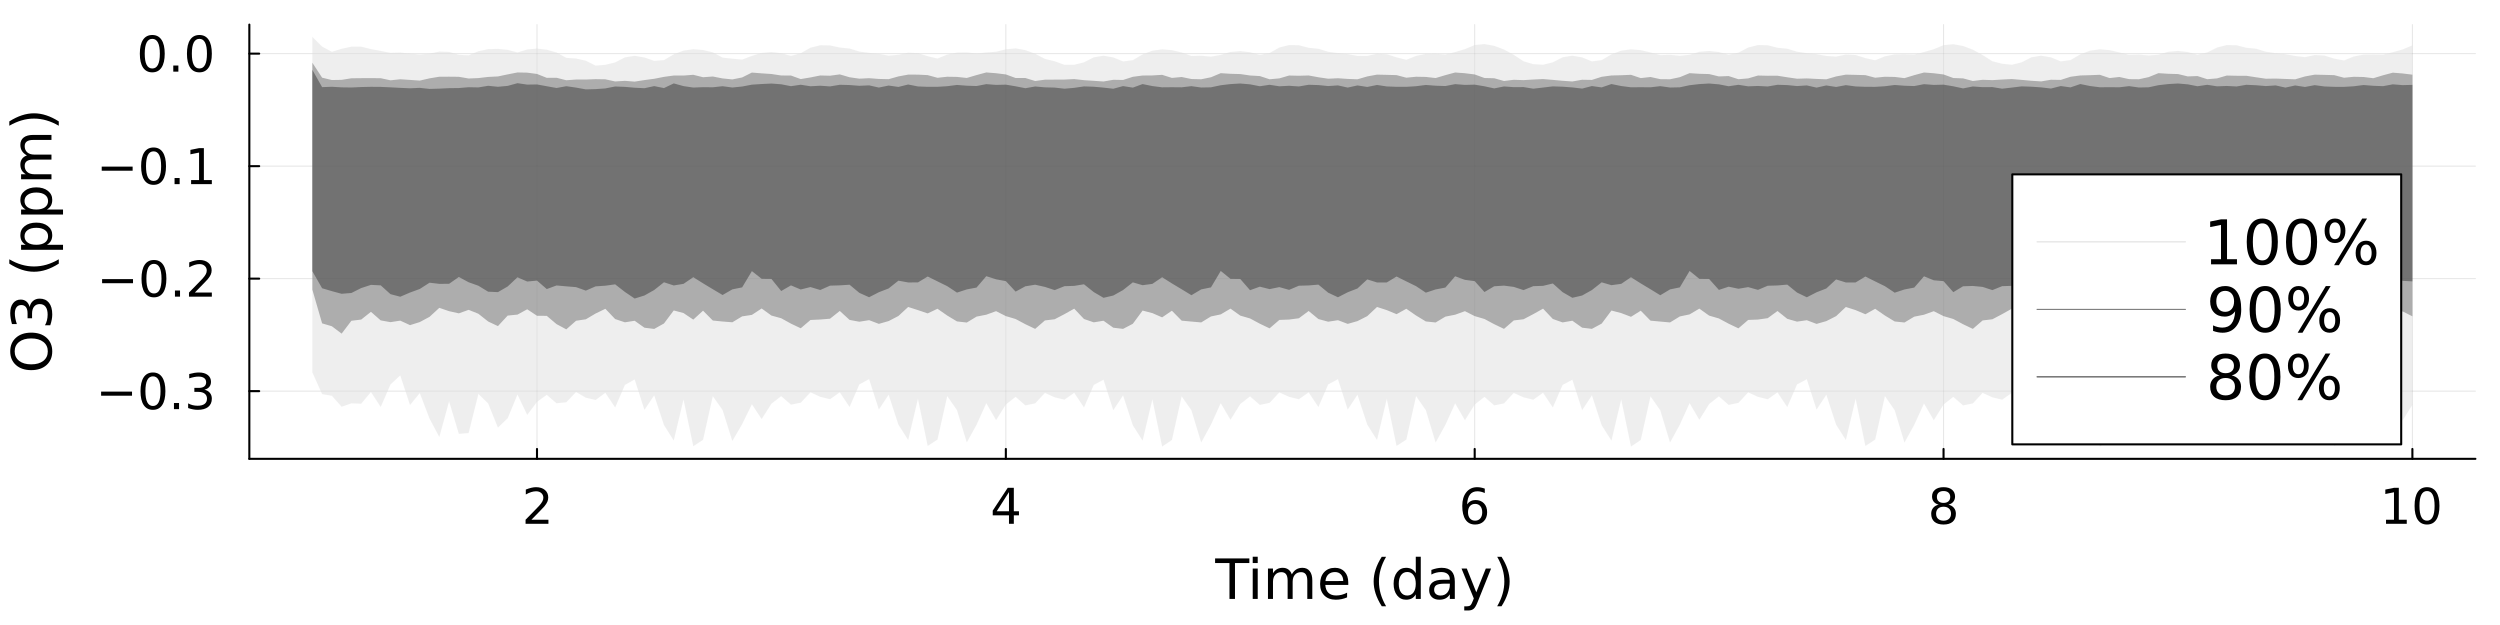 <?xml version="1.0" encoding="utf-8"?>
<svg xmlns="http://www.w3.org/2000/svg" xmlns:xlink="http://www.w3.org/1999/xlink" width="1200" height="300" viewBox="0 0 4800 1200">
<rect x="0" y="0" width="4800" height="1200" fill="#808080" stroke="none"/>
<defs>
  <clipPath id="clip890">
    <rect x="0" y="0" width="4800" height="1200"/>
  </clipPath>
</defs>
<path clip-path="url(#clip890)" d="M0 1200 L4800 1200 L4800 0 L0 0  Z" fill="#ffffff" fill-rule="evenodd" fill-opacity="1"/>
<defs>
  <clipPath id="clip891">
    <rect x="960" y="0" width="3361" height="1200"/>
  </clipPath>
</defs>
<path clip-path="url(#clip890)" d="M478.728 880.951 L4752.76 880.951 L4752.76 47.244 L478.728 47.244  Z" fill="#ffffff" fill-rule="evenodd" fill-opacity="1"/>
<defs>
  <clipPath id="clip892">
    <rect x="478" y="47" width="4275" height="835"/>
  </clipPath>
</defs>
<polyline clip-path="url(#clip892)" style="stroke:#000000; stroke-linecap:round; stroke-linejoin:round; stroke-width:2; stroke-opacity:0.1; fill:none" points="1031.03,880.951 1031.03,47.244 "/>
<polyline clip-path="url(#clip892)" style="stroke:#000000; stroke-linecap:round; stroke-linejoin:round; stroke-width:2; stroke-opacity:0.1; fill:none" points="1931.22,880.951 1931.22,47.244 "/>
<polyline clip-path="url(#clip892)" style="stroke:#000000; stroke-linecap:round; stroke-linejoin:round; stroke-width:2; stroke-opacity:0.1; fill:none" points="2831.41,880.951 2831.41,47.244 "/>
<polyline clip-path="url(#clip892)" style="stroke:#000000; stroke-linecap:round; stroke-linejoin:round; stroke-width:2; stroke-opacity:0.1; fill:none" points="3731.6,880.951 3731.6,47.244 "/>
<polyline clip-path="url(#clip892)" style="stroke:#000000; stroke-linecap:round; stroke-linejoin:round; stroke-width:2; stroke-opacity:0.1; fill:none" points="4631.79,880.951 4631.79,47.244 "/>
<polyline clip-path="url(#clip890)" style="stroke:#000000; stroke-linecap:round; stroke-linejoin:round; stroke-width:4; stroke-opacity:1; fill:none" points="478.728,880.951 4752.76,880.951 "/>
<polyline clip-path="url(#clip890)" style="stroke:#000000; stroke-linecap:round; stroke-linejoin:round; stroke-width:4; stroke-opacity:1; fill:none" points="1031.03,880.951 1031.03,862.054 "/>
<polyline clip-path="url(#clip890)" style="stroke:#000000; stroke-linecap:round; stroke-linejoin:round; stroke-width:4; stroke-opacity:1; fill:none" points="1931.22,880.951 1931.22,862.054 "/>
<polyline clip-path="url(#clip890)" style="stroke:#000000; stroke-linecap:round; stroke-linejoin:round; stroke-width:4; stroke-opacity:1; fill:none" points="2831.41,880.951 2831.41,862.054 "/>
<polyline clip-path="url(#clip890)" style="stroke:#000000; stroke-linecap:round; stroke-linejoin:round; stroke-width:4; stroke-opacity:1; fill:none" points="3731.6,880.951 3731.6,862.054 "/>
<polyline clip-path="url(#clip890)" style="stroke:#000000; stroke-linecap:round; stroke-linejoin:round; stroke-width:4; stroke-opacity:1; fill:none" points="4631.79,880.951 4631.79,862.054 "/>
<path clip-path="url(#clip890)" d="M1020.34 997.881 L1052.98 997.881 L1052.98 1005.75 L1009.09 1005.75 L1009.09 997.881 Q1014.41 992.372 1023.58 983.113 Q1032.79 973.807 1035.15 971.122 Q1039.64 966.076 1041.4 962.604 Q1043.21 959.085 1043.21 955.705 Q1043.21 950.196 1039.32 946.724 Q1035.48 943.252 1029.27 943.252 Q1024.87 943.252 1019.97 944.78 Q1015.11 946.307 1009.55 949.409 L1009.55 939.965 Q1015.2 937.696 1020.11 936.539 Q1025.01 935.382 1029.09 935.382 Q1039.83 935.382 1046.22 940.752 Q1052.61 946.122 1052.61 955.104 Q1052.61 959.363 1050.99 963.205 Q1049.41 967.002 1045.2 972.187 Q1044.04 973.529 1037.84 979.965 Q1031.63 986.353 1020.34 997.881 Z" fill="#000000" fill-rule="nonzero" fill-opacity="1" /><path clip-path="url(#clip890)" d="M1937.24 944.78 L1913.63 981.678 L1937.24 981.678 L1937.24 944.78 M1934.79 936.631 L1946.55 936.631 L1946.55 981.678 L1956.41 981.678 L1956.41 989.455 L1946.55 989.455 L1946.55 1005.75 L1937.24 1005.75 L1937.24 989.455 L1906.04 989.455 L1906.04 980.428 L1934.79 936.631 Z" fill="#000000" fill-rule="nonzero" fill-opacity="1" /><path clip-path="url(#clip890)" d="M2832.22 967.465 Q2825.93 967.465 2822.22 971.77 Q2818.57 976.076 2818.57 983.576 Q2818.57 991.029 2822.22 995.381 Q2825.93 999.687 2832.22 999.687 Q2838.52 999.687 2842.18 995.381 Q2845.88 991.029 2845.88 983.576 Q2845.88 976.076 2842.18 971.77 Q2838.52 967.465 2832.22 967.465 M2850.79 938.159 L2850.79 946.678 Q2847.27 945.011 2843.66 944.131 Q2840.09 943.252 2836.57 943.252 Q2827.32 943.252 2822.41 949.502 Q2817.55 955.752 2816.85 968.391 Q2819.58 964.363 2823.7 962.233 Q2827.82 960.057 2832.78 960.057 Q2843.19 960.057 2849.21 966.4 Q2855.28 972.696 2855.28 983.576 Q2855.28 994.224 2848.98 1000.66 Q2842.69 1007.09 2832.22 1007.09 Q2820.23 1007.09 2813.89 997.927 Q2807.55 988.715 2807.55 971.261 Q2807.55 954.872 2815.32 945.15 Q2823.1 935.382 2836.2 935.382 Q2839.72 935.382 2843.29 936.076 Q2846.9 936.77 2850.79 938.159 Z" fill="#000000" fill-rule="nonzero" fill-opacity="1" /><path clip-path="url(#clip890)" d="M3731.6 972.928 Q3724.94 972.928 3721.09 976.492 Q3717.3 980.057 3717.3 986.307 Q3717.3 992.557 3721.09 996.122 Q3724.94 999.687 3731.6 999.687 Q3738.27 999.687 3742.11 996.122 Q3745.95 992.511 3745.95 986.307 Q3745.95 980.057 3742.11 976.492 Q3738.32 972.928 3731.6 972.928 M3722.25 968.946 Q3716.23 967.465 3712.85 963.344 Q3709.52 959.224 3709.52 953.298 Q3709.52 945.011 3715.4 940.196 Q3721.32 935.382 3731.6 935.382 Q3741.93 935.382 3747.81 940.196 Q3753.69 945.011 3753.69 953.298 Q3753.69 959.224 3750.31 963.344 Q3746.97 967.465 3741 968.946 Q3747.76 970.52 3751.51 975.104 Q3755.31 979.687 3755.31 986.307 Q3755.31 996.353 3749.15 1001.72 Q3743.04 1007.09 3731.6 1007.09 Q3720.17 1007.09 3714.01 1001.72 Q3707.9 996.353 3707.9 986.307 Q3707.9 979.687 3711.7 975.104 Q3715.49 970.52 3722.25 968.946 M3718.82 954.178 Q3718.82 959.548 3722.16 962.557 Q3725.54 965.567 3731.6 965.567 Q3737.62 965.567 3741 962.557 Q3744.43 959.548 3744.43 954.178 Q3744.43 948.807 3741 945.798 Q3737.62 942.789 3731.6 942.789 Q3725.54 942.789 3722.16 945.798 Q3718.82 948.807 3718.82 954.178 Z" fill="#000000" fill-rule="nonzero" fill-opacity="1" /><path clip-path="url(#clip890)" d="M4581.17 997.881 L4596.45 997.881 L4596.45 945.15 L4579.83 948.483 L4579.83 939.965 L4596.35 936.631 L4605.71 936.631 L4605.71 997.881 L4620.98 997.881 L4620.98 1005.75 L4581.17 1005.75 L4581.17 997.881 Z" fill="#000000" fill-rule="nonzero" fill-opacity="1" /><path clip-path="url(#clip890)" d="M4659.87 942.789 Q4652.65 942.789 4648.99 949.918 Q4645.38 957.002 4645.38 971.261 Q4645.38 985.474 4648.99 992.603 Q4652.65 999.687 4659.87 999.687 Q4667.14 999.687 4670.75 992.603 Q4674.41 985.474 4674.41 971.261 Q4674.41 957.002 4670.75 949.918 Q4667.14 942.789 4659.87 942.789 M4659.87 935.382 Q4671.49 935.382 4677.6 944.594 Q4683.76 953.761 4683.76 971.261 Q4683.76 988.715 4677.6 997.927 Q4671.49 1007.09 4659.87 1007.09 Q4648.25 1007.09 4642.09 997.927 Q4635.98 988.715 4635.98 971.261 Q4635.98 953.761 4642.09 944.594 Q4648.25 935.382 4659.87 935.382 Z" fill="#000000" fill-rule="nonzero" fill-opacity="1" /><path clip-path="url(#clip890)" d="M2332.98 1072.18 L2398.76 1072.18 L2398.76 1081.04 L2371.16 1081.04 L2371.16 1149.94 L2360.59 1149.94 L2360.59 1081.04 L2332.98 1081.04 L2332.98 1072.18 Z" fill="#000000" fill-rule="nonzero" fill-opacity="1" /><path clip-path="url(#clip890)" d="M2405.22 1091.61 L2414.81 1091.61 L2414.81 1149.94 L2405.22 1149.94 L2405.22 1091.61 M2405.22 1068.9 L2414.81 1068.9 L2414.81 1081.04 L2405.22 1081.04 L2405.22 1068.9 Z" fill="#000000" fill-rule="nonzero" fill-opacity="1" /><path clip-path="url(#clip890)" d="M2480.27 1102.81 Q2483.87 1096.35 2488.87 1093.28 Q2493.87 1090.2 2500.64 1090.2 Q2509.75 1090.2 2514.7 1096.61 Q2519.65 1102.96 2519.65 1114.74 L2519.65 1149.94 L2510.01 1149.94 L2510.01 1115.05 Q2510.01 1106.66 2507.04 1102.6 Q2504.08 1098.54 2497.98 1098.54 Q2490.53 1098.54 2486.21 1103.49 Q2481.89 1108.43 2481.89 1116.97 L2481.89 1149.94 L2472.25 1149.94 L2472.25 1115.05 Q2472.25 1106.61 2469.28 1102.6 Q2466.32 1098.54 2460.12 1098.54 Q2452.77 1098.54 2448.45 1103.54 Q2444.13 1108.49 2444.13 1116.97 L2444.13 1149.94 L2434.49 1149.94 L2434.49 1091.61 L2444.13 1091.61 L2444.13 1100.67 Q2447.41 1095.31 2451.99 1092.76 Q2456.58 1090.2 2462.88 1090.2 Q2469.23 1090.2 2473.66 1093.43 Q2478.14 1096.66 2480.27 1102.81 Z" fill="#000000" fill-rule="nonzero" fill-opacity="1" /><path clip-path="url(#clip890)" d="M2588.66 1118.38 L2588.66 1123.07 L2544.6 1123.07 Q2545.22 1132.96 2550.53 1138.17 Q2555.9 1143.33 2565.43 1143.33 Q2570.95 1143.33 2576.11 1141.97 Q2581.31 1140.62 2586.42 1137.91 L2586.42 1146.97 Q2581.26 1149.16 2575.85 1150.31 Q2570.43 1151.45 2564.86 1151.45 Q2550.9 1151.45 2542.72 1143.33 Q2534.6 1135.2 2534.6 1121.35 Q2534.6 1107.03 2542.3 1098.64 Q2550.07 1090.2 2563.19 1090.2 Q2574.96 1090.2 2581.78 1097.81 Q2588.66 1105.36 2588.66 1118.38 M2579.08 1115.57 Q2578.97 1107.7 2574.65 1103.02 Q2570.38 1098.33 2563.29 1098.33 Q2555.27 1098.33 2550.43 1102.86 Q2545.64 1107.39 2544.91 1115.62 L2579.08 1115.57 Z" fill="#000000" fill-rule="nonzero" fill-opacity="1" /><path clip-path="url(#clip890)" d="M2661.31 1069.01 Q2654.34 1080.99 2650.95 1092.7 Q2647.56 1104.42 2647.56 1116.45 Q2647.56 1128.49 2650.95 1140.31 Q2654.39 1152.08 2661.31 1164.01 L2652.98 1164.01 Q2645.17 1151.77 2641.26 1139.94 Q2637.41 1128.12 2637.41 1116.45 Q2637.41 1104.84 2641.26 1093.07 Q2645.12 1081.3 2652.98 1069.01 L2661.31 1069.01 Z" fill="#000000" fill-rule="nonzero" fill-opacity="1" /><path clip-path="url(#clip890)" d="M2718.29 1100.46 L2718.29 1068.9 L2727.88 1068.9 L2727.88 1149.94 L2718.29 1149.94 L2718.29 1141.19 Q2715.27 1146.4 2710.64 1148.95 Q2706.05 1151.45 2699.6 1151.45 Q2689.02 1151.45 2682.36 1143.02 Q2675.74 1134.58 2675.74 1120.83 Q2675.74 1107.08 2682.36 1098.64 Q2689.02 1090.2 2699.6 1090.2 Q2706.05 1090.2 2710.64 1092.76 Q2715.27 1095.26 2718.29 1100.46 M2685.64 1120.83 Q2685.64 1131.4 2689.96 1137.44 Q2694.34 1143.43 2701.94 1143.43 Q2709.54 1143.43 2713.92 1137.44 Q2718.29 1131.4 2718.29 1120.83 Q2718.29 1110.26 2713.92 1104.27 Q2709.54 1098.23 2701.94 1098.23 Q2694.34 1098.23 2689.96 1104.27 Q2685.64 1110.26 2685.64 1120.83 Z" fill="#000000" fill-rule="nonzero" fill-opacity="1" /><path clip-path="url(#clip890)" d="M2774.13 1120.62 Q2762.51 1120.62 2758.03 1123.28 Q2753.55 1125.93 2753.55 1132.34 Q2753.55 1137.44 2756.89 1140.46 Q2760.27 1143.43 2766.05 1143.43 Q2774.02 1143.43 2778.81 1137.81 Q2783.66 1132.13 2783.66 1122.76 L2783.66 1120.62 L2774.13 1120.62 M2793.24 1116.66 L2793.24 1149.94 L2783.66 1149.94 L2783.66 1141.09 Q2780.38 1146.4 2775.48 1148.95 Q2770.58 1151.45 2763.5 1151.45 Q2754.54 1151.45 2749.23 1146.45 Q2743.97 1141.4 2743.97 1132.96 Q2743.97 1123.12 2750.53 1118.12 Q2757.15 1113.12 2770.22 1113.12 L2783.66 1113.12 L2783.66 1112.18 Q2783.66 1105.57 2779.28 1101.98 Q2774.96 1098.33 2767.1 1098.33 Q2762.1 1098.33 2757.36 1099.53 Q2752.62 1100.73 2748.24 1103.12 L2748.24 1094.27 Q2753.5 1092.24 2758.45 1091.25 Q2763.4 1090.2 2768.08 1090.2 Q2780.74 1090.2 2786.99 1096.77 Q2793.24 1103.33 2793.24 1116.66 Z" fill="#000000" fill-rule="nonzero" fill-opacity="1" /><path clip-path="url(#clip890)" d="M2837.25 1155.36 Q2833.19 1165.78 2829.33 1168.95 Q2825.48 1172.13 2819.02 1172.13 L2811.37 1172.13 L2811.37 1164.11 L2816.99 1164.11 Q2820.95 1164.11 2823.14 1162.24 Q2825.32 1160.36 2827.98 1153.38 L2829.7 1149.01 L2806.11 1091.61 L2816.26 1091.61 L2834.49 1137.24 L2852.72 1091.61 L2862.88 1091.61 L2837.25 1155.36 Z" fill="#000000" fill-rule="nonzero" fill-opacity="1" /><path clip-path="url(#clip890)" d="M2874.59 1069.01 L2882.93 1069.01 Q2890.74 1081.3 2894.59 1093.07 Q2898.5 1104.84 2898.5 1116.45 Q2898.5 1128.12 2894.59 1139.94 Q2890.74 1151.77 2882.93 1164.01 L2874.59 1164.01 Q2881.52 1152.08 2884.91 1140.31 Q2888.34 1128.49 2888.34 1116.45 Q2888.34 1104.42 2884.91 1092.7 Q2881.52 1080.99 2874.59 1069.01 Z" fill="#000000" fill-rule="nonzero" fill-opacity="1" /><polyline clip-path="url(#clip892)" style="stroke:#000000; stroke-linecap:round; stroke-linejoin:round; stroke-width:2; stroke-opacity:0.1; fill:none" points="478.728,750.984 4752.76,750.984 "/>
<polyline clip-path="url(#clip892)" style="stroke:#000000; stroke-linecap:round; stroke-linejoin:round; stroke-width:2; stroke-opacity:0.1; fill:none" points="478.728,534.99 4752.76,534.99 "/>
<polyline clip-path="url(#clip892)" style="stroke:#000000; stroke-linecap:round; stroke-linejoin:round; stroke-width:2; stroke-opacity:0.1; fill:none" points="478.728,318.995 4752.76,318.995 "/>
<polyline clip-path="url(#clip892)" style="stroke:#000000; stroke-linecap:round; stroke-linejoin:round; stroke-width:2; stroke-opacity:0.1; fill:none" points="478.728,103.001 4752.76,103.001 "/>
<polyline clip-path="url(#clip890)" style="stroke:#000000; stroke-linecap:round; stroke-linejoin:round; stroke-width:4; stroke-opacity:1; fill:none" points="478.728,880.951 478.728,47.244 "/>
<polyline clip-path="url(#clip890)" style="stroke:#000000; stroke-linecap:round; stroke-linejoin:round; stroke-width:4; stroke-opacity:1; fill:none" points="478.728,750.984 497.625,750.984 "/>
<polyline clip-path="url(#clip890)" style="stroke:#000000; stroke-linecap:round; stroke-linejoin:round; stroke-width:4; stroke-opacity:1; fill:none" points="478.728,534.99 497.625,534.99 "/>
<polyline clip-path="url(#clip890)" style="stroke:#000000; stroke-linecap:round; stroke-linejoin:round; stroke-width:4; stroke-opacity:1; fill:none" points="478.728,318.995 497.625,318.995 "/>
<polyline clip-path="url(#clip890)" style="stroke:#000000; stroke-linecap:round; stroke-linejoin:round; stroke-width:4; stroke-opacity:1; fill:none" points="478.728,103.001 497.625,103.001 "/>
<path clip-path="url(#clip890)" d="M194.136 751.887 L253.488 751.887 L253.488 759.757 L194.136 759.757 L194.136 751.887 Z" fill="#000000" fill-rule="nonzero" fill-opacity="1" /><path clip-path="url(#clip890)" d="M293.673 722.581 Q286.451 722.581 282.793 729.711 Q279.182 736.794 279.182 751.053 Q279.182 765.266 282.793 772.396 Q286.451 779.479 293.673 779.479 Q300.941 779.479 304.552 772.396 Q308.21 765.266 308.21 751.053 Q308.21 736.794 304.552 729.711 Q300.941 722.581 293.673 722.581 M293.673 715.174 Q305.293 715.174 311.404 724.387 Q317.562 733.553 317.562 751.053 Q317.562 768.507 311.404 777.72 Q305.293 786.887 293.673 786.887 Q282.053 786.887 275.895 777.72 Q269.784 768.507 269.784 751.053 Q269.784 733.553 275.895 724.387 Q282.053 715.174 293.673 715.174 Z" fill="#000000" fill-rule="nonzero" fill-opacity="1" /><path clip-path="url(#clip890)" d="M333.997 773.785 L343.765 773.785 L343.765 785.544 L333.997 785.544 L333.997 773.785 Z" fill="#000000" fill-rule="nonzero" fill-opacity="1" /><path clip-path="url(#clip890)" d="M392.469 748.276 Q399.182 749.711 402.932 754.248 Q406.728 758.785 406.728 765.451 Q406.728 775.683 399.691 781.285 Q392.654 786.887 379.691 786.887 Q375.339 786.887 370.71 786.007 Q366.126 785.174 361.219 783.461 L361.219 774.433 Q365.108 776.701 369.737 777.859 Q374.367 779.016 379.413 779.016 Q388.209 779.016 392.793 775.544 Q397.422 772.072 397.422 765.451 Q397.422 759.34 393.117 755.914 Q388.858 752.442 381.219 752.442 L373.163 752.442 L373.163 744.757 L381.589 744.757 Q388.487 744.757 392.145 742.026 Q395.802 739.248 395.802 734.063 Q395.802 728.739 392.006 725.915 Q388.256 723.044 381.219 723.044 Q377.376 723.044 372.978 723.878 Q368.58 724.711 363.302 726.47 L363.302 718.137 Q368.626 716.655 373.256 715.915 Q377.932 715.174 382.052 715.174 Q392.7 715.174 398.904 720.035 Q405.107 724.85 405.107 733.091 Q405.107 738.831 401.82 742.813 Q398.533 746.748 392.469 748.276 Z" fill="#000000" fill-rule="nonzero" fill-opacity="1" /><path clip-path="url(#clip890)" d="M196.035 535.892 L255.386 535.892 L255.386 543.763 L196.035 543.763 L196.035 535.892 Z" fill="#000000" fill-rule="nonzero" fill-opacity="1" /><path clip-path="url(#clip890)" d="M295.571 506.587 Q288.349 506.587 284.691 513.717 Q281.08 520.8 281.08 535.059 Q281.08 549.272 284.691 556.402 Q288.349 563.485 295.571 563.485 Q302.839 563.485 306.451 556.402 Q310.108 549.272 310.108 535.059 Q310.108 520.8 306.451 513.717 Q302.839 506.587 295.571 506.587 M295.571 499.18 Q307.191 499.18 313.302 508.393 Q319.46 517.559 319.46 535.059 Q319.46 552.513 313.302 561.726 Q307.191 570.892 295.571 570.892 Q283.951 570.892 277.793 561.726 Q271.682 552.513 271.682 535.059 Q271.682 517.559 277.793 508.393 Q283.951 499.18 295.571 499.18 Z" fill="#000000" fill-rule="nonzero" fill-opacity="1" /><path clip-path="url(#clip890)" d="M335.895 557.79 L345.663 557.79 L345.663 569.55 L335.895 569.55 L335.895 557.79 Z" fill="#000000" fill-rule="nonzero" fill-opacity="1" /><path clip-path="url(#clip890)" d="M374.089 561.679 L406.728 561.679 L406.728 569.55 L362.839 569.55 L362.839 561.679 Q368.163 556.17 377.33 546.911 Q386.543 537.605 388.904 534.92 Q393.395 529.874 395.154 526.402 Q396.959 522.883 396.959 519.504 Q396.959 513.994 393.07 510.522 Q389.228 507.05 383.024 507.05 Q378.626 507.05 373.719 508.578 Q368.858 510.105 363.302 513.207 L363.302 503.763 Q368.95 501.494 373.858 500.337 Q378.765 499.18 382.839 499.18 Q393.58 499.18 399.969 504.55 Q406.357 509.92 406.357 518.902 Q406.357 523.161 404.737 527.004 Q403.163 530.8 398.95 535.985 Q397.793 537.328 391.589 543.763 Q385.385 550.152 374.089 561.679 Z" fill="#000000" fill-rule="nonzero" fill-opacity="1" /><path clip-path="url(#clip890)" d="M195.294 319.898 L254.645 319.898 L254.645 327.768 L195.294 327.768 L195.294 319.898 Z" fill="#000000" fill-rule="nonzero" fill-opacity="1" /><path clip-path="url(#clip890)" d="M294.83 290.593 Q287.608 290.593 283.951 297.722 Q280.34 304.806 280.34 319.065 Q280.34 333.278 283.951 340.407 Q287.608 347.491 294.83 347.491 Q302.099 347.491 305.71 340.407 Q309.367 333.278 309.367 319.065 Q309.367 304.806 305.71 297.722 Q302.099 290.593 294.83 290.593 M294.83 283.185 Q306.451 283.185 312.562 292.398 Q318.719 301.565 318.719 319.065 Q318.719 336.518 312.562 345.731 Q306.451 354.898 294.83 354.898 Q283.21 354.898 277.053 345.731 Q270.942 336.518 270.942 319.065 Q270.942 301.565 277.053 292.398 Q283.21 283.185 294.83 283.185 Z" fill="#000000" fill-rule="nonzero" fill-opacity="1" /><path clip-path="url(#clip890)" d="M335.154 341.796 L344.923 341.796 L344.923 353.555 L335.154 353.555 L335.154 341.796 Z" fill="#000000" fill-rule="nonzero" fill-opacity="1" /><path clip-path="url(#clip890)" d="M366.913 345.685 L382.191 345.685 L382.191 292.954 L365.571 296.287 L365.571 287.769 L382.098 284.435 L391.45 284.435 L391.45 345.685 L406.728 345.685 L406.728 353.555 L366.913 353.555 L366.913 345.685 Z" fill="#000000" fill-rule="nonzero" fill-opacity="1" /><path clip-path="url(#clip890)" d="M292.377 74.598 Q285.154 74.598 281.497 81.728 Q277.886 88.811 277.886 103.07 Q277.886 117.283 281.497 124.413 Q285.154 131.496 292.377 131.496 Q299.645 131.496 303.256 124.413 Q306.914 117.283 306.914 103.07 Q306.914 88.811 303.256 81.728 Q299.645 74.598 292.377 74.598 M292.377 67.191 Q303.997 67.191 310.108 76.404 Q316.265 85.57 316.265 103.07 Q316.265 120.524 310.108 129.737 Q303.997 138.904 292.377 138.904 Q280.756 138.904 274.599 129.737 Q268.488 120.524 268.488 103.07 Q268.488 85.57 274.599 76.404 Q280.756 67.191 292.377 67.191 Z" fill="#000000" fill-rule="nonzero" fill-opacity="1" /><path clip-path="url(#clip890)" d="M332.7 125.802 L342.469 125.802 L342.469 137.561 L332.7 137.561 L332.7 125.802 Z" fill="#000000" fill-rule="nonzero" fill-opacity="1" /><path clip-path="url(#clip890)" d="M382.839 74.598 Q375.617 74.598 371.959 81.728 Q368.348 88.811 368.348 103.07 Q368.348 117.283 371.959 124.413 Q375.617 131.496 382.839 131.496 Q390.108 131.496 393.719 124.413 Q397.376 117.283 397.376 103.07 Q397.376 88.811 393.719 81.728 Q390.108 74.598 382.839 74.598 M382.839 67.191 Q394.459 67.191 400.57 76.404 Q406.728 85.57 406.728 103.07 Q406.728 120.524 400.57 129.737 Q394.459 138.904 382.839 138.904 Q371.219 138.904 365.061 129.737 Q358.95 120.524 358.95 103.07 Q358.95 85.57 365.061 76.404 Q371.219 67.191 382.839 67.191 Z" fill="#000000" fill-rule="nonzero" fill-opacity="1" /><path clip-path="url(#clip890)" d="M28.184 674.618 Q28.184 686.076 36.725 692.847 Q45.267 699.565 60.007 699.565 Q74.694 699.565 83.236 692.847 Q91.777 686.076 91.777 674.618 Q91.777 663.159 83.236 656.493 Q74.694 649.774 60.007 649.774 Q45.267 649.774 36.725 656.493 Q28.184 663.159 28.184 674.618 M19.642 674.618 Q19.642 658.263 30.632 648.472 Q41.569 638.68 60.007 638.68 Q78.392 638.68 89.381 648.472 Q100.319 658.263 100.319 674.618 Q100.319 691.024 89.381 700.867 Q78.444 710.659 60.007 710.659 Q41.569 710.659 30.632 700.867 Q19.642 691.024 19.642 674.618 Z" fill="#000000" fill-rule="nonzero" fill-opacity="1" /><path clip-path="url(#clip890)" d="M56.882 589.41 Q58.496 581.858 63.6 577.639 Q68.704 573.368 76.204 573.368 Q87.715 573.368 94.017 581.285 Q100.319 589.201 100.319 603.785 Q100.319 608.68 99.329 613.889 Q98.392 619.045 96.465 624.566 L86.308 624.566 Q88.861 620.191 90.163 614.982 Q91.465 609.774 91.465 604.097 Q91.465 594.201 87.558 589.045 Q83.652 583.837 76.204 583.837 Q69.329 583.837 65.475 588.68 Q61.569 593.472 61.569 602.066 L61.569 611.128 L52.923 611.128 L52.923 601.649 Q52.923 593.889 49.85 589.774 Q46.725 585.66 40.892 585.66 Q34.903 585.66 31.725 589.93 Q28.496 594.149 28.496 602.066 Q28.496 606.389 29.434 611.337 Q30.371 616.284 32.35 622.222 L22.976 622.222 Q21.309 616.232 20.476 611.024 Q19.642 605.764 19.642 601.128 Q19.642 589.149 25.111 582.17 Q30.527 575.191 39.798 575.191 Q46.257 575.191 50.736 578.889 Q55.163 582.587 56.882 589.41 Z" fill="#000000" fill-rule="nonzero" fill-opacity="1" /><path clip-path="url(#clip890)" d="M17.871 497.848 Q29.85 504.827 41.569 508.212 Q53.288 511.598 65.319 511.598 Q77.35 511.598 89.173 508.212 Q100.944 504.775 112.871 497.848 L112.871 506.181 Q100.631 513.993 88.808 517.9 Q76.986 521.754 65.319 521.754 Q53.705 521.754 41.934 517.9 Q30.163 514.045 17.871 506.181 L17.871 497.848 Z" fill="#000000" fill-rule="nonzero" fill-opacity="1" /><path clip-path="url(#clip890)" d="M90.058 469.983 L120.996 469.983 L120.996 479.619 L40.475 479.619 L40.475 469.983 L49.33 469.983 Q44.121 466.962 41.621 462.379 Q39.069 457.744 39.069 451.337 Q39.069 440.713 47.507 434.098 Q55.944 427.431 69.694 427.431 Q83.444 427.431 91.881 434.098 Q100.319 440.713 100.319 451.337 Q100.319 457.744 97.819 462.379 Q95.267 466.962 90.058 469.983 M69.694 437.379 Q59.121 437.379 53.132 441.754 Q47.09 446.077 47.09 453.681 Q47.09 461.285 53.132 465.66 Q59.121 469.983 69.694 469.983 Q80.267 469.983 86.308 465.66 Q92.298 461.285 92.298 453.681 Q92.298 446.077 86.308 441.754 Q80.267 437.379 69.694 437.379 Z" fill="#000000" fill-rule="nonzero" fill-opacity="1" /><path clip-path="url(#clip890)" d="M90.058 402.275 L120.996 402.275 L120.996 411.911 L40.475 411.911 L40.475 402.275 L49.33 402.275 Q44.121 399.254 41.621 394.671 Q39.069 390.036 39.069 383.629 Q39.069 373.005 47.507 366.39 Q55.944 359.723 69.694 359.723 Q83.444 359.723 91.881 366.39 Q100.319 373.005 100.319 383.629 Q100.319 390.036 97.819 394.671 Q95.267 399.254 90.058 402.275 M69.694 369.671 Q59.121 369.671 53.132 374.046 Q47.09 378.369 47.09 385.973 Q47.09 393.577 53.132 397.952 Q59.121 402.275 69.694 402.275 Q80.267 402.275 86.308 397.952 Q92.298 393.577 92.298 385.973 Q92.298 378.369 86.308 374.046 Q80.267 369.671 69.694 369.671 Z" fill="#000000" fill-rule="nonzero" fill-opacity="1" /><path clip-path="url(#clip890)" d="M51.673 298.422 Q45.215 294.828 42.142 289.828 Q39.069 284.828 39.069 278.057 Q39.069 268.943 45.475 263.995 Q51.83 259.047 63.6 259.047 L98.808 259.047 L98.808 268.682 L63.913 268.682 Q55.527 268.682 51.465 271.651 Q47.402 274.62 47.402 280.713 Q47.402 288.161 52.35 292.484 Q57.298 296.807 65.84 296.807 L98.808 296.807 L98.808 306.442 L63.913 306.442 Q55.475 306.442 51.465 309.411 Q47.402 312.38 47.402 318.578 Q47.402 325.921 52.402 330.244 Q57.35 334.567 65.84 334.567 L98.808 334.567 L98.808 344.203 L40.475 344.203 L40.475 334.567 L49.538 334.567 Q44.173 331.286 41.621 326.703 Q39.069 322.119 39.069 315.817 Q39.069 309.463 42.298 305.036 Q45.527 300.557 51.673 298.422 Z" fill="#000000" fill-rule="nonzero" fill-opacity="1" /><path clip-path="url(#clip890)" d="M17.871 241.443 L17.871 233.109 Q30.163 225.297 41.934 221.443 Q53.705 217.537 65.319 217.537 Q76.986 217.537 88.808 221.443 Q100.631 225.297 112.871 233.109 L112.871 241.443 Q100.944 234.516 89.173 231.13 Q77.35 227.693 65.319 227.693 Q53.288 227.693 41.569 231.13 Q29.85 234.516 17.871 241.443 Z" fill="#000000" fill-rule="nonzero" fill-opacity="1" /><path clip-path="url(#clip892)" d="M599.691 714.833 L618.445 756.669 L637.199 759.922 L655.953 780.957 L674.707 774.398 L693.461 775.133 L712.215 752.634 L730.969 781.412 L749.723 738.186 L768.477 720.703 L787.231 777.578 L805.984 754.695 L824.738 803.687 L843.492 839.001 L862.246 770.495 L881 832.989 L899.754 831.434 L918.508 756.337 L937.262 774.587 L956.016 820.992 L974.77 803.02 L993.524 757.564 L1012.28 796.6 L1031.03 771.566 L1049.79 758.096 L1068.54 774.271 L1087.29 772.318 L1106.05 752.679 L1124.8 763.563 L1143.56 768.002 L1162.31 754.154 L1181.06 782.358 L1199.82 739.052 L1218.57 728.473 L1237.33 786.993 L1256.08 758.924 L1274.83 816.014 L1293.59 845.808 L1312.34 766.932 L1331.1 856.733 L1349.85 844.422 L1368.6 760.641 L1387.36 787.206 L1406.11 846.683 L1424.87 814.445 L1443.62 776.174 L1462.37 804.588 L1481.13 775.101 L1499.88 760.566 L1518.64 776.871 L1537.39 773.176 L1556.14 753.272 L1574.9 761.859 L1593.65 766.482 L1612.4 753.246 L1631.16 781.398 L1649.91 738.064 L1668.67 727.876 L1687.42 786.311 L1706.17 757.822 L1724.93 815.204 L1743.68 844.782 L1762.44 765.627 L1781.19 856.2 L1799.94 843.941 L1818.7 760.491 L1837.45 787.49 L1856.21 849.461 L1874.96 815.584 L1893.71 774.12 L1912.47 806.622 L1931.22 776.651 L1949.98 761.95 L1968.73 778.321 L1987.48 774.487 L2006.24 754.389 L2024.99 762.812 L2043.75 767.367 L2062.5 754.171 L2081.25 782.353 L2100.01 739.073 L2118.76 729.013 L2137.52 787.561 L2156.27 759.136 L2175.02 816.535 L2193.78 846.063 L2212.53 766.781 L2231.29 857.356 L2250.04 844.801 L2268.79 760.999 L2287.55 787.772 L2306.3 849.592 L2325.06 815.292 L2343.81 774.051 L2362.56 805.963 L2381.32 775.75 L2400.07 760.981 L2418.83 777.374 L2437.58 773.499 L2456.33 753.424 L2475.09 761.934 L2493.84 766.56 L2512.6 753.353 L2531.35 781.486 L2550.1 738.14 L2568.86 727.97 L2587.61 786.396 L2606.36 757.876 L2625.12 815.242 L2643.87 844.806 L2662.63 765.64 L2681.38 856.208 L2700.13 843.966 L2718.89 760.507 L2737.64 787.583 L2756.4 849.686 L2775.15 815.656 L2793.9 774.452 L2812.66 806.793 L2831.41 776.72 L2850.17 761.966 L2868.92 778.33 L2887.67 774.484 L2906.43 754.432 L2925.18 762.861 L2943.94 767.395 L2962.69 754.137 L2981.44 782.318 L3000.2 739.027 L3018.95 728.96 L3037.71 787.505 L3056.46 759.074 L3075.21 816.473 L3093.97 846.005 L3112.72 766.733 L3131.48 857.32 L3150.23 844.784 L3168.98 761 L3187.74 787.777 L3206.49 849.602 L3225.25 815.29 L3244 774.001 L3262.75 805.984 L3281.51 775.767 L3300.26 760.969 L3319.02 777.415 L3337.77 773.53 L3356.52 753.349 L3375.28 761.957 L3394.03 766.586 L3412.79 753.377 L3431.54 781.511 L3450.29 738.165 L3469.05 727.999 L3487.8 786.426 L3506.56 757.907 L3525.31 815.264 L3544.06 844.829 L3562.82 765.662 L3581.57 856.272 L3600.32 844.016 L3619.08 760.555 L3637.83 787.59 L3656.59 849.726 L3675.34 815.695 L3694.09 774.634 L3712.85 806.828 L3731.6 776.747 L3750.36 761.976 L3769.11 778.422 L3787.86 774.535 L3806.62 754.315 L3825.37 762.867 L3844.13 767.395 L3862.88 754.14 L3881.63 782.317 L3900.39 739.035 L3919.14 728.957 L3937.9 787.497 L3956.65 759.061 L3975.4 816.45 L3994.16 845.977 L4012.91 766.699 L4031.67 857.263 L4050.42 844.733 L4069.17 760.976 L4087.93 787.758 L4106.68 849.553 L4125.44 815.257 L4144.19 773.892 L4162.94 805.965 L4181.7 775.75 L4200.45 760.97 L4219.21 777.426 L4237.96 773.537 L4256.71 753.428 L4275.47 761.958 L4294.22 766.589 L4312.98 753.384 L4331.73 781.518 L4350.48 738.17 L4369.24 728.008 L4387.99 786.437 L4406.75 757.918 L4425.5 815.287 L4444.25 844.854 L4463.01 765.689 L4481.76 856.252 L4500.52 844.033 L4519.27 760.618 L4538.02 787.701 L4556.78 849.83 L4575.53 815.885 L4594.28 774.938 L4613.04 807.23 L4631.79 777.147 L4631.79 87.124 L4613.04 94.911 L4594.28 100.255 L4575.53 104.851 L4556.78 104.605 L4538.02 104.8 L4519.27 108.507 L4500.52 116.078 L4481.76 112.587 L4463.01 106.667 L4444.25 105.72 L4425.5 109.679 L4406.75 107.476 L4387.99 104.053 L4369.24 102.053 L4350.48 99.321 L4331.73 93.572 L4312.98 91.729 L4294.22 86.909 L4275.47 86.526 L4256.71 91.265 L4237.96 100.715 L4219.21 105.032 L4200.45 99.9 L4181.7 97.782 L4162.94 99.394 L4144.19 105.115 L4125.44 106.519 L4106.68 104.752 L4087.93 105.264 L4069.17 100.68 L4050.42 96.237 L4031.67 94.679 L4012.91 97.257 L3994.16 104.395 L3975.4 115.379 L3956.65 117.873 L3937.9 110.176 L3919.14 106.93 L3900.39 109.987 L3881.63 119.661 L3862.88 124.331 L3844.13 122.416 L3825.37 117.655 L3806.62 105.684 L3787.86 95.41 L3769.11 88.325 L3750.36 84.893 L3731.6 86.725 L3712.85 94.518 L3694.09 99.943 L3675.34 104.658 L3656.59 104.186 L3637.83 104.422 L3619.08 108.16 L3600.32 115.753 L3581.57 111.571 L3562.82 105.665 L3544.06 104.737 L3525.31 108.714 L3506.56 107.443 L3487.8 104.021 L3469.05 102.025 L3450.29 99.323 L3431.54 93.542 L3412.79 91.699 L3394.03 86.903 L3375.28 86.523 L3356.52 91.266 L3337.77 101.153 L3319.02 105.092 L3300.26 99.962 L3281.51 97.847 L3262.75 99.461 L3244 105.186 L3225.25 107.077 L3206.49 105.311 L3187.74 105.816 L3168.98 100.716 L3150.23 96.273 L3131.48 94.715 L3112.72 97.29 L3093.97 104.424 L3075.21 115.455 L3056.46 117.893 L3037.71 110.19 L3018.95 106.939 L3000.2 109.992 L2981.44 119.663 L2962.69 124.331 L2943.94 123.2 L2925.18 117.662 L2906.43 105.344 L2887.67 95.079 L2868.92 88.014 L2850.17 84.608 L2831.41 86.473 L2812.66 94.303 L2793.9 99.988 L2775.15 104.701 L2756.4 103.262 L2737.64 103.514 L2718.89 107.271 L2700.13 114.885 L2681.38 110.094 L2662.63 104.198 L2643.87 103.292 L2625.12 107.294 L2606.36 107.34 L2587.61 103.915 L2568.86 101.917 L2550.1 99.426 L2531.35 93.618 L2512.6 91.776 L2493.84 86.865 L2475.09 86.488 L2456.33 91.234 L2437.58 101.855 L2418.83 105.38 L2400.07 100.253 L2381.32 98.136 L2362.56 99.751 L2343.81 105.476 L2325.06 108.755 L2306.3 106.973 L2287.55 107.45 L2268.79 100.728 L2250.04 96.296 L2231.29 94.751 L2212.53 97.34 L2193.78 104.485 L2175.02 115.52 L2156.27 117.952 L2137.52 110.246 L2118.76 106.992 L2100.01 110.043 L2081.25 119.711 L2062.5 124.374 L2043.75 124.46 L2024.99 117.621 L2006.24 113.109 L1987.48 103.221 L1968.73 96.282 L1949.98 92.884 L1931.22 94.716 L1912.47 99.361 L1893.71 100.783 L1874.96 102.719 L1856.21 100.674 L1837.45 100.958 L1818.7 104.768 L1799.94 112.44 L1781.19 107.937 L1762.44 102.053 L1743.68 101.167 L1724.93 105.193 L1706.17 106.867 L1687.42 103.496 L1668.67 101.485 L1649.91 99.001 L1631.16 93.182 L1612.4 91.331 L1593.65 87.242 L1574.9 86.878 L1556.14 91.623 L1537.39 102.24 L1518.64 107.258 L1499.88 102.123 L1481.13 99.992 L1462.37 101.598 L1443.62 107.312 L1424.87 114.503 L1406.11 112.659 L1387.36 110.644 L1368.6 100.494 L1349.85 96.018 L1331.1 94.51 L1312.34 97.172 L1293.59 104.363 L1274.83 115.415 L1256.08 116.904 L1237.33 110.392 L1218.57 107.148 L1199.82 110.208 L1181.06 119.902 L1162.31 124.441 L1143.56 125.975 L1124.8 116.571 L1106.05 112.382 L1087.29 111.075 L1068.54 100.788 L1049.79 95.453 L1031.03 93.275 L1012.28 94.981 L993.524 100.755 L974.77 95.688 L956.016 93.836 L937.262 94.37 L918.508 98.424 L899.754 106.234 L881 105.285 L862.246 99.623 L843.492 98.986 L824.738 103.07 L805.984 104.722 L787.231 102.898 L768.477 100.869 L749.723 101.486 L730.969 97.766 L712.215 94.309 L693.461 89.626 L674.707 89.602 L655.953 93.67 L637.199 99.523 L618.445 89.484 L599.691 70.84  Z" fill="#dedede" fill-rule="evenodd" fill-opacity="0.5"/>
<polyline clip-path="url(#clip892)" style="stroke:#dedede; stroke-linecap:round; stroke-linejoin:round; stroke-width:0; stroke-opacity:1; fill:none" points="599.691,201.569 618.445,215.345 637.199,217.138 655.953,218.264 674.707,218.568 693.461,217.97 712.215,217.827 730.969,218.725 749.723,219.429 768.477,219.615 787.231,219.591 805.984,218.583 824.738,217.447 843.492,216.511 862.246,215.527 881,215.498 899.754,216.396 918.508,217.094 937.262,217.143 956.016,216.809 974.77,215.481 993.524,214.335 1012.28,214.481 1031.03,215.114 1049.79,216.221 1068.54,217.386 1087.29,217.724 1106.05,217.557 1124.8,217.443 1143.56,217.328 1162.31,217.668 1181.06,218.559 1199.82,219.262 1218.57,219.645 1237.33,219.739 1256.08,218.739 1274.83,217.573 1293.59,216.604 1312.34,215.677 1331.1,215.631 1349.85,216.377 1368.6,216.891 1387.36,216.821 1406.11,216.359 1424.87,214.939 1443.62,213.791 1462.37,213.953 1481.13,214.55 1499.88,215.508 1518.64,216.47 1537.39,216.577 1556.14,216.294 1574.9,216.212 1593.65,216.21 1612.4,216.639 1631.16,217.543 1649.91,218.207 1668.67,218.501 1687.42,218.492 1706.17,217.419 1724.93,216.233 1743.68,215.327 1762.44,214.568 1781.19,214.77 1799.94,215.755 1818.7,216.47 1837.45,216.636 1856.21,216.457 1874.96,215.329 1893.71,214.435 1912.47,214.837 1931.22,215.622 1949.98,216.648 1968.73,217.611 1987.48,217.719 2006.24,217.415 2024.99,217.261 2043.75,217.174 2062.5,217.558 2081.25,218.492 2100.01,219.221 2118.76,219.612 2137.52,219.715 2156.27,218.722 2175.02,217.554 2193.78,216.599 2212.53,215.716 2231.29,215.745 2250.04,216.532 2268.79,217.014 2287.55,216.905 2306.3,216.43 2325.06,215.001 2343.81,213.851 2362.56,214.038 2381.32,214.661 2400.07,215.634 2418.83,216.592 2437.58,216.687 2456.33,216.391 2475.09,216.301 2493.84,216.301 2512.6,216.728 2531.35,217.624 2550.1,218.282 2568.86,218.57 2587.61,218.551 2606.36,217.464 2625.12,216.264 2643.87,215.346 2662.63,214.577 2681.38,214.781 2700.13,215.782 2718.89,216.512 2737.64,216.682 2756.4,216.494 2775.15,215.354 2793.9,214.451 2812.66,214.845 2831.41,215.618 2850.17,216.633 2868.92,217.591 2887.67,217.693 2906.43,217.385 2925.18,217.225 2943.94,217.133 2962.69,217.514 2981.44,218.446 3000.2,219.172 3018.95,219.56 3037.71,219.661 3056.46,218.664 3075.21,217.494 3093.97,216.545 3112.72,215.671 3131.48,215.714 3150.23,216.514 3168.98,217.007 3187.74,216.901 3206.49,216.425 3225.25,214.994 3244,213.846 3262.75,214.037 3281.51,214.667 3300.26,215.642 3319.02,216.603 3337.77,216.702 3356.52,216.408 3375.28,216.322 3394.03,216.324 3412.79,216.753 3431.54,217.649 3450.29,218.305 3469.05,218.594 3487.8,218.574 3506.56,217.487 3525.31,216.286 3544.06,215.368 3562.82,214.6 3581.57,214.806 3600.32,215.812 3619.08,216.548 3637.83,216.721 3656.59,216.534 3675.34,215.392 3694.09,214.486 3712.85,214.874 3731.6,215.642 3750.36,216.654 3769.11,217.609 3787.86,217.709 3806.62,217.396 3825.37,217.232 3844.13,217.135 3862.88,217.514 3881.63,218.444 3900.39,219.167 3919.14,219.551 3937.9,219.646 3956.65,218.644 3975.4,217.469 3994.16,216.515 4012.91,215.638 4031.67,215.678 4050.42,216.477 4069.17,216.971 4087.93,216.867 4106.68,216.393 4125.44,214.967 4144.19,213.821 4162.94,214.017 4181.7,214.651 4200.45,215.629 4219.21,216.592 4237.96,216.695 4256.71,216.405 4275.47,216.322 4294.22,216.328 4312.98,216.757 4331.73,217.654 4350.48,218.312 4369.24,218.602 4387.99,218.586 4406.75,217.501 4425.5,216.304 4444.25,215.388 4463.01,214.624 4481.76,214.837 4500.52,215.855 4519.27,216.608 4538.02,216.805 4556.78,216.656 4575.53,215.586 4594.28,214.8 4613.04,215.277 4631.79,216.053 "/>
<path clip-path="url(#clip892)" d="M599.691 556.063 L618.445 620.838 L637.199 626.396 L655.953 640.548 L674.707 615.835 L693.461 613.59 L712.215 598.69 L730.969 615.155 L749.723 618.529 L768.477 615.617 L787.231 624.25 L805.984 618.362 L824.738 608.307 L843.492 591.046 L862.246 597.465 L881 601.633 L899.754 594.88 L918.508 602.413 L937.262 617.267 L956.016 626.127 L974.77 605.904 L993.524 604.055 L1012.28 593.81 L1031.03 606.277 L1049.79 606.441 L1068.54 622.295 L1087.29 632.356 L1106.05 615.838 L1124.8 613.049 L1143.56 601.94 L1162.31 592.86 L1181.06 612.545 L1199.82 618.85 L1218.57 615.865 L1237.33 629.205 L1256.08 631.549 L1274.83 621.075 L1293.59 596.049 L1312.34 601.059 L1331.1 613.654 L1349.85 596.504 L1368.6 615.407 L1387.36 617.303 L1406.11 618.773 L1424.87 607.423 L1443.62 604.569 L1462.37 592.264 L1481.13 605.843 L1499.88 611.004 L1518.64 621.354 L1537.39 630.285 L1556.14 614.34 L1574.9 613.466 L1593.65 611.91 L1612.4 596.997 L1631.16 614.216 L1649.91 617.718 L1668.67 614.698 L1687.42 621.811 L1706.17 616.45 L1724.93 606.704 L1743.68 589.374 L1762.44 595.391 L1781.19 601.754 L1799.94 592.787 L1818.7 605.838 L1837.45 617.126 L1856.21 619.259 L1874.96 607.9 L1893.71 604.204 L1912.47 597.396 L1931.22 606.908 L1949.98 612.497 L1968.73 622.496 L1987.48 631.455 L2006.24 615.243 L2024.99 612.958 L2043.75 603.132 L2062.5 592.635 L2081.25 612.46 L2100.01 618.888 L2118.76 615.813 L2137.52 629.186 L2156.27 631.457 L2175.02 621.648 L2193.78 596.27 L2212.53 601.164 L2231.29 609.338 L2250.04 596.558 L2268.79 615.665 L2287.55 617.398 L2306.3 619.063 L2325.06 607.579 L2343.81 603.626 L2362.56 592.55 L2381.32 605.955 L2400.07 611.421 L2418.83 621.469 L2437.58 630.428 L2456.33 614.24 L2475.09 613.537 L2493.84 611.078 L2512.6 597.098 L2531.35 612.568 L2550.1 617.654 L2568.86 614.765 L2587.61 621.866 L2606.36 616.493 L2625.12 606.984 L2643.87 589.377 L2662.63 595.4 L2681.38 603.187 L2700.13 592.814 L2718.89 605.815 L2737.64 617.175 L2756.4 619.143 L2775.15 607.921 L2793.9 604.229 L2812.66 597.435 L2831.41 606.908 L2850.17 612.446 L2868.92 622.471 L2887.67 631.437 L2906.43 615.23 L2925.18 612.981 L2943.94 603.096 L2962.69 592.604 L2981.44 612.419 L3000.2 619.032 L3018.95 615.764 L3037.71 629.132 L3056.46 631.403 L3075.21 621.293 L3093.97 596.218 L3112.72 601.126 L3131.48 608.249 L3150.23 596.546 L3168.98 615.669 L3187.74 617.397 L3206.49 619.09 L3225.25 607.575 L3244 603.624 L3262.75 592.545 L3281.51 605.961 L3300.26 611.439 L3319.02 621.483 L3337.77 630.443 L3356.52 614.258 L3375.28 613.552 L3394.03 610.866 L3412.79 597.118 L3431.54 612.128 L3450.29 617.54 L3469.05 614.796 L3487.8 621.891 L3506.56 616.516 L3525.31 607.013 L3544.06 589.4 L3562.82 595.426 L3581.57 603.367 L3600.32 592.848 L3619.08 605.82 L3637.83 617.217 L3656.59 619.194 L3675.34 607.979 L3694.09 604.259 L3712.85 597.466 L3731.6 606.941 L3750.36 612.451 L3769.11 622.491 L3787.86 631.458 L3806.62 615.245 L3825.37 612.984 L3844.13 603.102 L3862.88 592.6 L3881.63 612.668 L3900.39 619.661 L3919.14 615.763 L3937.9 629.123 L3956.65 631.385 L3975.4 621.058 L3994.16 596.191 L4012.91 601.096 L4031.67 607.975 L4050.42 596.513 L4069.17 615.638 L4087.93 617.364 L4106.68 619.061 L4125.44 607.539 L4144.19 603.602 L4162.94 592.532 L4181.7 605.952 L4200.45 611.437 L4219.21 621.471 L4237.96 630.441 L4256.71 614.259 L4275.47 612.576 L4294.22 610.811 L4312.98 597.134 L4331.73 612.016 L4350.48 617.508 L4369.24 614.813 L4387.99 621.908 L4406.75 616.532 L4425.5 607.03 L4444.25 589.424 L4463.01 595.456 L4481.76 603.4 L4500.52 592.898 L4519.27 605.946 L4538.02 617.302 L4556.78 619.313 L4575.53 608.168 L4594.28 604.583 L4613.04 597.871 L4631.79 607.353 L4631.79 143.361 L4613.04 141.032 L4594.28 139.536 L4575.53 144.506 L4556.78 150.187 L4538.02 147.846 L4519.27 147.442 L4500.52 149.28 L4481.76 144.299 L4463.01 143.765 L4444.25 143.334 L4425.5 146.793 L4406.75 152.29 L4387.99 151.581 L4369.24 150.854 L4350.48 151.146 L4331.73 148.389 L4312.98 145.524 L4294.22 145.48 L4275.47 145.039 L4256.71 150.508 L4237.96 152.079 L4219.21 146.044 L4200.45 146.701 L4181.7 142.18 L4162.94 141.662 L4144.19 140.457 L4125.44 148.086 L4106.68 152.158 L4087.93 151.957 L4069.17 147.805 L4050.42 149.904 L4031.67 143.613 L4012.91 144.376 L3994.16 144.923 L3975.4 147.401 L3956.65 153.431 L3937.9 153.113 L3919.14 156.293 L3900.39 155.099 L3881.63 153.386 L3862.88 151.812 L3844.13 152.712 L3825.37 153.852 L3806.62 153.202 L3787.86 155.517 L3769.11 150.498 L3750.36 149.806 L3731.6 142.956 L3712.85 140.631 L3694.09 139.222 L3675.34 144.317 L3656.59 150.029 L3637.83 147.722 L3619.08 147.382 L3600.32 149.238 L3581.57 144.269 L3562.82 143.742 L3544.06 143.314 L3525.31 146.774 L3506.56 152.274 L3487.8 151.528 L3469.05 150.57 L3450.29 151.138 L3431.54 148.384 L3412.79 145.41 L3394.03 145.478 L3375.28 145.038 L3356.52 150.511 L3337.77 152.109 L3319.02 146.054 L3300.26 146.758 L3281.51 142.197 L3262.75 141.68 L3244 140.483 L3225.25 148.218 L3206.49 152.187 L3187.74 151.992 L3168.98 147.841 L3150.23 149.94 L3131.48 143.647 L3112.72 144.461 L3093.97 144.952 L3075.21 147.425 L3056.46 153.453 L3037.71 153.127 L3018.95 156.424 L3000.2 155.105 L2981.44 153.39 L2962.69 151.812 L2943.94 152.702 L2925.18 153.841 L2906.43 153.191 L2887.67 155.503 L2868.92 150.24 L2850.17 149.786 L2831.41 142.929 L2812.66 140.6 L2793.9 139.184 L2775.15 144.275 L2756.4 149.858 L2737.64 147.697 L2718.89 147.347 L2700.13 149.206 L2681.38 144.243 L2662.63 143.716 L2643.87 143.291 L2625.12 146.752 L2606.36 152.247 L2587.61 151.532 L2568.86 150.237 L2550.1 151.115 L2531.35 148.358 L2512.6 144.908 L2493.84 145.454 L2475.09 145.018 L2456.33 150.494 L2437.58 152.208 L2418.83 146.041 L2400.07 144.949 L2381.32 142.19 L2362.56 141.678 L2343.81 140.486 L2325.06 148.362 L2306.3 152.192 L2287.55 151.725 L2268.79 147.854 L2250.04 149.596 L2231.29 143.68 L2212.53 144.857 L2193.78 145.007 L2175.02 147.482 L2156.27 153.533 L2137.52 153.199 L2118.76 156.476 L2100.01 155.153 L2081.25 153.944 L2062.5 151.856 L2043.75 152.774 L2024.99 152.886 L2006.24 152.995 L1987.48 155.527 L1968.73 149.798 L1949.98 149.799 L1931.22 142.913 L1912.47 140.592 L1893.71 139.1 L1874.96 144.147 L1856.21 149.698 L1837.45 147.669 L1818.7 147.343 L1799.94 149.378 L1781.19 144.231 L1762.44 143.302 L1743.68 143.269 L1724.93 146.719 L1706.17 152.02 L1687.42 151.578 L1668.67 150.137 L1649.91 151.04 L1631.16 148.337 L1612.4 142.837 L1593.65 145.377 L1574.9 144.93 L1556.14 148.669 L1537.39 151.811 L1518.64 145.028 L1499.88 144.933 L1481.13 142.079 L1462.37 140.834 L1443.62 139.322 L1424.87 148.732 L1406.11 152.487 L1387.36 150.575 L1368.6 146.893 L1349.85 148.306 L1331.1 143.603 L1312.34 145.082 L1293.59 145.035 L1274.83 147.583 L1256.08 151.26 L1237.33 153.754 L1218.57 156.718 L1199.82 155.227 L1181.06 156.404 L1162.31 152.28 L1143.56 151.962 L1124.8 152.729 L1106.05 152.707 L1087.29 154.086 L1068.54 149.308 L1049.79 149.454 L1031.03 142.005 L1012.28 139.483 L993.524 139.132 L974.77 142.833 L956.016 146.758 L937.262 147.712 L918.508 149.932 L899.754 150.709 L881 147.457 L862.246 147.256 L843.492 147.327 L824.738 150.415 L805.984 154.759 L787.231 153.433 L768.477 152.197 L749.723 154.19 L730.969 150.151 L712.215 150.008 L693.461 150.079 L674.707 150.292 L655.953 153.307 L637.199 153.678 L618.445 149.141 L599.691 120.452  Z" fill="#6d6d6d" fill-rule="evenodd" fill-opacity="0.5"/>
<polyline clip-path="url(#clip892)" style="stroke:#6d6d6d; stroke-linecap:round; stroke-linejoin:round; stroke-width:0; stroke-opacity:1; fill:none" points="599.691,201.569 618.445,215.345 637.199,217.138 655.953,218.264 674.707,218.568 693.461,217.97 712.215,217.827 730.969,218.725 749.723,219.429 768.477,219.615 787.231,219.591 805.984,218.583 824.738,217.447 843.492,216.511 862.246,215.527 881,215.498 899.754,216.396 918.508,217.094 937.262,217.143 956.016,216.809 974.77,215.481 993.524,214.335 1012.28,214.481 1031.03,215.114 1049.79,216.221 1068.54,217.386 1087.29,217.724 1106.05,217.557 1124.8,217.443 1143.56,217.328 1162.31,217.668 1181.06,218.559 1199.82,219.262 1218.57,219.645 1237.33,219.739 1256.08,218.739 1274.83,217.573 1293.59,216.604 1312.34,215.677 1331.1,215.631 1349.85,216.377 1368.6,216.891 1387.36,216.821 1406.11,216.359 1424.87,214.939 1443.62,213.791 1462.37,213.953 1481.13,214.55 1499.88,215.508 1518.64,216.47 1537.39,216.577 1556.14,216.294 1574.9,216.212 1593.65,216.21 1612.4,216.639 1631.16,217.543 1649.91,218.207 1668.67,218.501 1687.42,218.492 1706.17,217.419 1724.93,216.233 1743.68,215.327 1762.44,214.568 1781.19,214.77 1799.94,215.755 1818.7,216.47 1837.45,216.636 1856.21,216.457 1874.96,215.329 1893.71,214.435 1912.47,214.837 1931.22,215.622 1949.98,216.648 1968.73,217.611 1987.48,217.719 2006.24,217.415 2024.99,217.261 2043.75,217.174 2062.5,217.558 2081.25,218.492 2100.01,219.221 2118.76,219.612 2137.52,219.715 2156.27,218.722 2175.02,217.554 2193.78,216.599 2212.53,215.716 2231.29,215.745 2250.04,216.532 2268.79,217.014 2287.55,216.905 2306.3,216.43 2325.06,215.001 2343.81,213.851 2362.56,214.038 2381.32,214.661 2400.07,215.634 2418.83,216.592 2437.58,216.687 2456.33,216.391 2475.09,216.301 2493.84,216.301 2512.6,216.728 2531.35,217.624 2550.1,218.282 2568.86,218.57 2587.61,218.551 2606.36,217.464 2625.12,216.264 2643.87,215.346 2662.63,214.577 2681.38,214.781 2700.13,215.782 2718.89,216.512 2737.64,216.682 2756.4,216.494 2775.15,215.354 2793.9,214.451 2812.66,214.845 2831.41,215.618 2850.17,216.633 2868.92,217.591 2887.67,217.693 2906.43,217.385 2925.18,217.225 2943.94,217.133 2962.69,217.514 2981.44,218.446 3000.2,219.172 3018.95,219.56 3037.71,219.661 3056.46,218.664 3075.21,217.494 3093.97,216.545 3112.72,215.671 3131.48,215.714 3150.23,216.514 3168.98,217.007 3187.74,216.901 3206.49,216.425 3225.25,214.994 3244,213.846 3262.75,214.037 3281.51,214.667 3300.26,215.642 3319.02,216.603 3337.77,216.702 3356.52,216.408 3375.28,216.322 3394.03,216.324 3412.79,216.753 3431.54,217.649 3450.29,218.305 3469.05,218.594 3487.8,218.574 3506.56,217.487 3525.31,216.286 3544.06,215.368 3562.82,214.6 3581.57,214.806 3600.32,215.812 3619.08,216.548 3637.83,216.721 3656.59,216.534 3675.34,215.392 3694.09,214.486 3712.85,214.874 3731.6,215.642 3750.36,216.654 3769.11,217.609 3787.86,217.709 3806.62,217.396 3825.37,217.232 3844.13,217.135 3862.88,217.514 3881.63,218.444 3900.39,219.167 3919.14,219.551 3937.9,219.646 3956.65,218.644 3975.4,217.469 3994.16,216.515 4012.91,215.638 4031.67,215.678 4050.42,216.477 4069.17,216.971 4087.93,216.867 4106.68,216.393 4125.44,214.967 4144.19,213.821 4162.94,214.017 4181.7,214.651 4200.45,215.629 4219.21,216.592 4237.96,216.695 4256.71,216.405 4275.47,216.322 4294.22,216.328 4312.98,216.757 4331.73,217.654 4350.48,218.312 4369.24,218.602 4387.99,218.586 4406.75,217.501 4425.5,216.304 4444.25,215.388 4463.01,214.624 4481.76,214.837 4500.52,215.855 4519.27,216.608 4538.02,216.805 4556.78,216.656 4575.53,215.586 4594.28,214.8 4613.04,215.277 4631.79,216.053 "/>
<path clip-path="url(#clip892)" d="M599.691 520.681 L618.445 553.417 L637.199 559.02 L655.953 564.079 L674.707 562.526 L693.461 553.106 L712.215 546.98 L730.969 547.883 L749.723 564.773 L768.477 569.734 L787.231 561.692 L805.984 554.815 L824.738 542.789 L843.492 545.01 L862.246 544.896 L881 531.791 L899.754 541.922 L918.508 548.624 L937.262 560.058 L956.016 560.883 L974.77 550.031 L993.524 532.421 L1012.28 540.542 L1031.03 538.747 L1049.79 555.008 L1068.54 548.083 L1087.29 549.771 L1106.05 551.309 L1124.8 557.989 L1143.56 549.83 L1162.31 548.537 L1181.06 545.935 L1199.82 560.544 L1218.57 573.212 L1237.33 567.349 L1256.08 556.809 L1274.83 541.964 L1293.59 548.088 L1312.34 545.005 L1331.1 532.225 L1349.85 543.994 L1368.6 555.289 L1387.36 566.414 L1406.11 555.572 L1424.87 551.806 L1443.62 520.561 L1462.37 535.29 L1481.13 535.515 L1499.88 558.762 L1518.64 547.927 L1537.39 555.845 L1556.14 551.156 L1574.9 556.825 L1593.65 548.458 L1612.4 547.881 L1631.16 546.681 L1649.91 562.258 L1668.67 570.713 L1687.42 561.068 L1706.17 553.812 L1724.93 538.903 L1743.68 542.29 L1762.44 542.253 L1781.19 530.908 L1799.94 540.22 L1818.7 549.447 L1837.45 561.827 L1856.21 555.668 L1874.96 552.118 L1893.71 530.277 L1912.47 536.272 L1931.22 539.781 L1949.98 559.925 L1968.73 549.698 L1987.48 546.656 L2006.24 550.863 L2024.99 557.025 L2043.75 549.48 L2062.5 548.857 L2081.25 545.83 L2100.01 560.784 L2118.76 571.819 L2137.52 567.405 L2156.27 556.916 L2175.02 542.129 L2193.78 547.592 L2212.53 545.049 L2231.29 532.325 L2250.04 544.138 L2268.79 555.392 L2287.55 566.803 L2306.3 555.646 L2325.06 551.795 L2343.81 520.209 L2362.56 535.386 L2381.32 535.626 L2400.07 557.2 L2418.83 550.411 L2437.58 555.122 L2456.33 551.253 L2475.09 556.56 L2493.84 548.593 L2512.6 548.038 L2531.35 546.492 L2550.1 561.953 L2568.86 570.777 L2587.61 561.137 L2606.36 553.832 L2625.12 536.474 L2643.87 542.309 L2662.63 542.275 L2681.38 530.921 L2700.13 540.252 L2718.89 549.488 L2737.64 561.925 L2756.4 555.71 L2775.15 552.145 L2793.9 530.473 L2812.66 537.313 L2831.41 539.778 L2850.17 560.694 L2868.92 549.63 L2887.67 548.424 L2906.43 550.838 L2925.18 556.994 L2943.94 549.433 L2962.69 548.832 L2981.44 544.278 L3000.2 560.957 L3018.95 571.77 L3037.71 567.379 L3056.46 556.864 L3075.21 542.075 L3093.97 547.54 L3112.72 545.006 L3131.48 532.297 L3150.23 544.126 L3168.98 555.379 L3187.74 566.889 L3206.49 555.648 L3225.25 551.781 L3244 520.207 L3262.75 535.392 L3281.51 535.631 L3300.26 556.64 L3319.02 550.427 L3337.77 554.42 L3356.52 551.27 L3375.28 556.558 L3394.03 548.623 L3412.79 548.077 L3431.54 546.476 L3450.29 561.706 L3469.05 570.803 L3487.8 561.165 L3506.56 553.856 L3525.31 536.489 L3544.06 542.333 L3562.82 542.288 L3581.57 530.948 L3600.32 540.301 L3619.08 549.528 L3637.83 561.967 L3656.59 555.756 L3675.34 552.178 L3694.09 530.506 L3712.85 538.153 L3731.6 539.808 L3750.36 560.937 L3769.11 549.651 L3787.86 549.043 L3806.62 550.856 L3825.37 557.004 L3844.13 549.437 L3862.88 548.842 L3881.63 544.457 L3900.39 561.115 L3919.14 571.765 L3937.9 567.376 L3956.65 556.848 L3975.4 542.053 L3994.16 547.518 L4012.91 544.974 L4031.67 532.264 L4050.42 544.092 L4069.17 555.35 L4087.93 566.884 L4106.68 555.618 L4125.44 551.75 L4144.19 520.178 L4162.94 535.372 L4181.7 535.619 L4200.45 556.432 L4219.21 550.421 L4237.96 554.185 L4256.71 551.269 L4275.47 556.564 L4294.22 548.634 L4312.98 548.091 L4331.73 546.481 L4350.48 561.497 L4369.24 570.814 L4387.99 561.182 L4406.75 553.877 L4425.5 536.509 L4444.25 542.354 L4463.01 542.318 L4481.76 530.985 L4500.52 540.344 L4519.27 549.59 L4538.02 562.052 L4556.78 555.879 L4575.53 552.371 L4594.28 530.818 L4613.04 539.237 L4631.79 540.213 L4631.79 162.957 L4613.04 163.446 L4594.28 161.894 L4575.53 165.421 L4556.78 164.737 L4538.02 163.235 L4519.27 165.645 L4500.52 166.771 L4481.76 166.719 L4463.01 166.017 L4444.25 163.496 L4425.5 166.971 L4406.75 164.063 L4387.99 168.183 L4369.24 163.991 L4350.48 165.245 L4331.73 163.645 L4312.98 162.791 L4294.22 166.025 L4275.47 165.038 L4256.71 165.744 L4237.96 162.804 L4219.21 165.587 L4200.45 161.922 L4181.7 160.322 L4162.94 161.41 L4144.19 163.568 L4125.44 167.606 L4106.68 168.016 L4087.93 165.377 L4069.17 167.574 L4050.42 167.392 L4031.67 167.56 L4012.91 165.167 L3994.16 161.315 L3975.4 167.793 L3956.65 165.205 L3937.9 170.009 L3919.14 167.773 L3900.39 166.474 L3881.63 165.831 L3862.88 168.11 L3844.13 170.28 L3825.37 167.211 L3806.62 167.341 L3787.86 166.01 L3769.11 169.734 L3750.36 165.685 L3731.6 162.546 L3712.85 163.043 L3694.09 161.579 L3675.34 165.225 L3656.59 164.615 L3637.83 163.15 L3619.08 165.576 L3600.32 166.729 L3581.57 166.689 L3562.82 165.961 L3544.06 163.477 L3525.31 166.952 L3506.56 164.048 L3487.8 168.2 L3469.05 163.984 L3450.29 165.239 L3431.54 163.365 L3412.79 162.785 L3394.03 166.022 L3375.28 165.041 L3356.52 165.745 L3337.77 162.812 L3319.02 165.599 L3300.26 161.938 L3281.51 160.338 L3262.75 161.43 L3244 163.613 L3225.25 167.634 L3206.49 168.047 L3187.74 165.412 L3168.98 167.611 L3150.23 167.429 L3131.48 167.596 L3112.72 165.175 L3093.97 161.346 L3075.21 167.817 L3056.46 165.225 L3037.71 170.077 L3018.95 167.862 L3000.2 166.479 L2981.44 165.84 L2962.69 168.11 L2943.94 170.277 L2925.18 167.203 L2906.43 167.33 L2887.67 165.992 L2868.92 169.715 L2850.17 165.666 L2831.41 162.522 L2812.66 163.015 L2793.9 161.544 L2775.15 165.19 L2756.4 164.575 L2737.64 163.111 L2718.89 165.524 L2700.13 166.697 L2681.38 166.665 L2662.63 165.965 L2643.87 163.128 L2625.12 166.932 L2606.36 164.026 L2587.61 168.147 L2568.86 163.96 L2550.1 165.225 L2531.35 163.342 L2512.6 162.76 L2493.84 165.998 L2475.09 164.684 L2456.33 165.669 L2437.58 162.796 L2418.83 165.587 L2400.07 161.927 L2381.32 160.323 L2362.56 161.43 L2343.81 163.663 L2325.06 167.648 L2306.3 168.048 L2287.55 165.415 L2268.79 167.622 L2250.04 167.448 L2231.29 167.636 L2212.53 165.237 L2193.78 161.404 L2175.02 168.223 L2156.27 165.284 L2137.52 170.373 L2118.76 168.21 L2100.01 166.529 L2081.25 165.887 L2062.5 168.653 L2043.75 170.318 L2024.99 168.175 L2006.24 167.71 L1987.48 166.019 L1968.73 169.39 L1949.98 165.677 L1931.22 162.526 L1912.47 163.006 L1893.71 161.52 L1874.96 165.179 L1856.21 164.548 L1837.45 163.092 L1818.7 165.492 L1799.94 166.667 L1781.19 166.721 L1762.44 165.961 L1743.68 162.239 L1724.93 166.907 L1706.17 164.256 L1687.42 168.106 L1668.67 163.892 L1649.91 164.739 L1631.16 163.265 L1612.4 162.766 L1593.65 165.902 L1574.9 164.6 L1556.14 165.597 L1537.39 162.701 L1518.64 165.465 L1499.88 161.804 L1481.13 160.42 L1462.37 161.307 L1443.62 162.554 L1424.87 166.111 L1406.11 168.041 L1387.36 165.53 L1368.6 167.583 L1349.85 167.358 L1331.1 168.12 L1312.34 165.332 L1293.59 160.132 L1274.83 169.096 L1256.08 165.314 L1237.33 169.348 L1218.57 168.419 L1199.82 166.784 L1181.06 166.056 L1162.31 169.746 L1143.56 171.073 L1124.8 171.6 L1106.05 168.19 L1087.29 165.53 L1068.54 168.949 L1049.79 165.562 L1031.03 162.131 L1012.28 162.451 L993.524 159.73 L974.77 164.886 L956.016 166.618 L937.262 164.719 L918.508 167.827 L899.754 167.462 L881 169.04 L862.246 169.263 L843.492 170.178 L824.738 170.723 L805.984 168.673 L787.231 169.519 L768.477 168.693 L749.723 167.675 L730.969 166.838 L712.215 166.691 L693.461 167.113 L674.707 167.98 L655.953 167.705 L637.199 166.606 L618.445 167.292 L599.691 134.104  Z" fill="#383838" fill-rule="evenodd" fill-opacity="0.5"/>
<polyline clip-path="url(#clip892)" style="stroke:#383838; stroke-linecap:round; stroke-linejoin:round; stroke-width:0; stroke-opacity:1; fill:none" points="599.691,201.569 618.445,215.345 637.199,217.138 655.953,218.264 674.707,218.568 693.461,217.97 712.215,217.827 730.969,218.725 749.723,219.429 768.477,219.615 787.231,219.591 805.984,218.583 824.738,217.447 843.492,216.511 862.246,215.527 881,215.498 899.754,216.396 918.508,217.094 937.262,217.143 956.016,216.809 974.77,215.481 993.524,214.335 1012.28,214.481 1031.03,215.114 1049.79,216.221 1068.54,217.386 1087.29,217.724 1106.05,217.557 1124.8,217.443 1143.56,217.328 1162.31,217.668 1181.06,218.559 1199.82,219.262 1218.57,219.645 1237.33,219.739 1256.08,218.739 1274.83,217.573 1293.59,216.604 1312.34,215.677 1331.1,215.631 1349.85,216.377 1368.6,216.891 1387.36,216.821 1406.11,216.359 1424.87,214.939 1443.62,213.791 1462.37,213.953 1481.13,214.55 1499.88,215.508 1518.64,216.47 1537.39,216.577 1556.14,216.294 1574.9,216.212 1593.65,216.21 1612.4,216.639 1631.16,217.543 1649.91,218.207 1668.67,218.501 1687.42,218.492 1706.17,217.419 1724.93,216.233 1743.68,215.327 1762.44,214.568 1781.19,214.77 1799.94,215.755 1818.7,216.47 1837.45,216.636 1856.21,216.457 1874.96,215.329 1893.71,214.435 1912.47,214.837 1931.22,215.622 1949.98,216.648 1968.73,217.611 1987.48,217.719 2006.24,217.415 2024.99,217.261 2043.75,217.174 2062.5,217.558 2081.25,218.492 2100.01,219.221 2118.76,219.612 2137.52,219.715 2156.27,218.722 2175.02,217.554 2193.78,216.599 2212.53,215.716 2231.29,215.745 2250.04,216.532 2268.79,217.014 2287.55,216.905 2306.3,216.43 2325.06,215.001 2343.81,213.851 2362.56,214.038 2381.32,214.661 2400.07,215.634 2418.83,216.592 2437.58,216.687 2456.33,216.391 2475.09,216.301 2493.84,216.301 2512.6,216.728 2531.35,217.624 2550.1,218.282 2568.86,218.57 2587.61,218.551 2606.36,217.464 2625.12,216.264 2643.87,215.346 2662.63,214.577 2681.38,214.781 2700.13,215.782 2718.89,216.512 2737.64,216.682 2756.4,216.494 2775.15,215.354 2793.9,214.451 2812.66,214.845 2831.41,215.618 2850.17,216.633 2868.92,217.591 2887.67,217.693 2906.43,217.385 2925.18,217.225 2943.94,217.133 2962.69,217.514 2981.44,218.446 3000.2,219.172 3018.95,219.56 3037.71,219.661 3056.46,218.664 3075.21,217.494 3093.97,216.545 3112.72,215.671 3131.48,215.714 3150.23,216.514 3168.98,217.007 3187.74,216.901 3206.49,216.425 3225.25,214.994 3244,213.846 3262.75,214.037 3281.51,214.667 3300.26,215.642 3319.02,216.603 3337.77,216.702 3356.52,216.408 3375.28,216.322 3394.03,216.324 3412.79,216.753 3431.54,217.649 3450.29,218.305 3469.05,218.594 3487.8,218.574 3506.56,217.487 3525.31,216.286 3544.06,215.368 3562.82,214.6 3581.57,214.806 3600.32,215.812 3619.08,216.548 3637.83,216.721 3656.59,216.534 3675.34,215.392 3694.09,214.486 3712.85,214.874 3731.6,215.642 3750.36,216.654 3769.11,217.609 3787.86,217.709 3806.62,217.396 3825.37,217.232 3844.13,217.135 3862.88,217.514 3881.63,218.444 3900.39,219.167 3919.14,219.551 3937.9,219.646 3956.65,218.644 3975.4,217.469 3994.16,216.515 4012.91,215.638 4031.67,215.678 4050.42,216.477 4069.17,216.971 4087.93,216.867 4106.68,216.393 4125.44,214.967 4144.19,213.821 4162.94,214.017 4181.7,214.651 4200.45,215.629 4219.21,216.592 4237.96,216.695 4256.71,216.405 4275.47,216.322 4294.22,216.328 4312.98,216.757 4331.73,217.654 4350.48,218.312 4369.24,218.602 4387.99,218.586 4406.75,217.501 4425.5,216.304 4444.25,215.388 4463.01,214.624 4481.76,214.837 4500.52,215.855 4519.27,216.608 4538.02,216.805 4556.78,216.656 4575.53,215.586 4594.28,214.8 4613.04,215.277 4631.79,216.053 "/>
<path clip-path="url(#clip890)" d="M3863.62 853.161 L4610.29 853.161 L4610.29 334.761 L3863.62 334.761  Z" fill="#ffffff" fill-rule="evenodd" fill-opacity="1"/>
<polyline clip-path="url(#clip890)" style="stroke:#000000; stroke-linecap:round; stroke-linejoin:round; stroke-width:4; stroke-opacity:1; fill:none" points="3863.62,853.161 4610.29,853.161 4610.29,334.761 3863.62,334.761 3863.62,853.161 "/>
<polyline clip-path="url(#clip890)" style="stroke:#dedede; stroke-linecap:round; stroke-linejoin:round; stroke-width:2; stroke-opacity:1; fill:none" points="3911.11,464.361 4196.04,464.361 "/>
<path clip-path="url(#clip890)" d="M4245.21 497.723 L4264.31 497.723 L4264.31 431.809 L4243.53 435.976 L4243.53 425.328 L4264.19 421.161 L4275.88 421.161 L4275.88 497.723 L4294.98 497.723 L4294.98 507.561 L4245.21 507.561 L4245.21 497.723 Z" fill="#000000" fill-rule="nonzero" fill-opacity="1" /><path clip-path="url(#clip890)" d="M4343.59 428.858 Q4334.56 428.858 4329.99 437.77 Q4325.47 446.624 4325.47 464.448 Q4325.47 482.214 4329.99 491.126 Q4334.56 499.98 4343.59 499.98 Q4352.67 499.98 4357.19 491.126 Q4361.76 482.214 4361.76 464.448 Q4361.76 446.624 4357.19 437.77 Q4352.67 428.858 4343.59 428.858 M4343.59 419.599 Q4358.11 419.599 4365.75 431.115 Q4373.45 442.573 4373.45 464.448 Q4373.45 486.265 4365.75 497.781 Q4358.11 509.239 4343.59 509.239 Q4329.06 509.239 4321.37 497.781 Q4313.73 486.265 4313.73 464.448 Q4313.73 442.573 4321.37 431.115 Q4329.06 419.599 4343.59 419.599 Z" fill="#000000" fill-rule="nonzero" fill-opacity="1" /><path clip-path="url(#clip890)" d="M4418.99 428.858 Q4409.96 428.858 4405.39 437.77 Q4400.88 446.624 4400.88 464.448 Q4400.88 482.214 4405.39 491.126 Q4409.96 499.98 4418.99 499.98 Q4428.08 499.98 4432.59 491.126 Q4437.16 482.214 4437.16 464.448 Q4437.16 446.624 4432.59 437.77 Q4428.08 428.858 4418.99 428.858 M4418.99 419.599 Q4433.52 419.599 4441.16 431.115 Q4448.85 442.573 4448.85 464.448 Q4448.85 486.265 4441.16 497.781 Q4433.52 509.239 4418.99 509.239 Q4404.47 509.239 4396.77 497.781 Q4389.13 486.265 4389.13 464.448 Q4389.13 442.573 4396.77 431.115 Q4404.47 419.599 4418.99 419.599 Z" fill="#000000" fill-rule="nonzero" fill-opacity="1" /><path clip-path="url(#clip890)" d="M4542.89 469.541 Q4537.86 469.541 4534.96 473.823 Q4532.13 478.105 4532.13 485.744 Q4532.13 493.267 4534.96 497.608 Q4537.86 501.89 4542.89 501.89 Q4547.81 501.89 4550.65 497.608 Q4553.54 493.267 4553.54 485.744 Q4553.54 478.163 4550.65 473.881 Q4547.81 469.541 4542.89 469.541 M4542.89 462.191 Q4552.04 462.191 4557.42 468.557 Q4562.8 474.923 4562.8 485.744 Q4562.8 496.566 4557.36 502.932 Q4551.98 509.239 4542.89 509.239 Q4533.63 509.239 4528.25 502.932 Q4522.87 496.566 4522.87 485.744 Q4522.87 474.865 4528.25 468.557 Q4533.69 462.191 4542.89 462.191 M4483.17 426.948 Q4478.19 426.948 4475.3 431.289 Q4472.46 435.571 4472.46 443.094 Q4472.46 450.733 4475.3 455.015 Q4478.14 459.298 4483.17 459.298 Q4488.2 459.298 4491.04 455.015 Q4493.93 450.733 4493.93 443.094 Q4493.93 435.629 4491.04 431.289 Q4488.15 426.948 4483.17 426.948 M4535.43 419.599 L4544.69 419.599 L4490.64 509.239 L4481.38 509.239 L4535.43 419.599 M4483.17 419.599 Q4492.31 419.599 4497.75 425.964 Q4503.19 432.272 4503.19 443.094 Q4503.19 454.031 4497.75 460.339 Q4492.37 466.647 4483.17 466.647 Q4473.97 466.647 4468.59 460.339 Q4463.26 453.974 4463.26 443.094 Q4463.26 432.33 4468.64 425.964 Q4474.03 419.599 4483.17 419.599 Z" fill="#000000" fill-rule="nonzero" fill-opacity="1" /><polyline clip-path="url(#clip890)" style="stroke:#6d6d6d; stroke-linecap:round; stroke-linejoin:round; stroke-width:2; stroke-opacity:1; fill:none" points="3911.11,593.961 4196.04,593.961 "/>
<path clip-path="url(#clip890)" d="M4249.09 635.367 L4249.09 624.719 Q4253.48 626.803 4258 627.902 Q4262.51 629.002 4266.85 629.002 Q4278.43 629.002 4284.5 621.247 Q4290.64 613.435 4291.5 597.578 Q4288.15 602.555 4283 605.217 Q4277.85 607.879 4271.6 607.879 Q4258.63 607.879 4251.05 600.067 Q4243.53 592.196 4243.53 578.597 Q4243.53 565.287 4251.4 557.243 Q4259.27 549.199 4272.35 549.199 Q4287.34 549.199 4295.21 560.715 Q4303.14 572.173 4303.14 594.048 Q4303.14 614.476 4293.41 626.687 Q4283.75 638.839 4267.37 638.839 Q4262.97 638.839 4258.46 637.971 Q4253.95 637.103 4249.09 635.367 M4272.35 598.736 Q4280.22 598.736 4284.79 593.354 Q4289.42 587.972 4289.42 578.597 Q4289.42 569.28 4284.79 563.898 Q4280.22 558.458 4272.35 558.458 Q4264.48 558.458 4259.85 563.898 Q4255.28 569.28 4255.28 578.597 Q4255.28 587.972 4259.85 593.354 Q4264.48 598.736 4272.35 598.736 Z" fill="#000000" fill-rule="nonzero" fill-opacity="1" /><path clip-path="url(#clip890)" d="M4349.14 558.458 Q4340.12 558.458 4335.54 567.37 Q4331.03 576.224 4331.03 594.048 Q4331.03 611.814 4335.54 620.726 Q4340.12 629.58 4349.14 629.58 Q4358.23 629.58 4362.74 620.726 Q4367.31 611.814 4367.31 594.048 Q4367.31 576.224 4362.74 567.37 Q4358.23 558.458 4349.14 558.458 M4349.14 549.199 Q4363.67 549.199 4371.31 560.715 Q4379 572.173 4379 594.048 Q4379 615.865 4371.31 627.381 Q4363.67 638.839 4349.14 638.839 Q4334.62 638.839 4326.92 627.381 Q4319.28 615.865 4319.28 594.048 Q4319.28 572.173 4326.92 560.715 Q4334.62 549.199 4349.14 549.199 Z" fill="#000000" fill-rule="nonzero" fill-opacity="1" /><path clip-path="url(#clip890)" d="M4473.04 599.141 Q4468.01 599.141 4465.11 603.423 Q4462.28 607.705 4462.28 615.344 Q4462.28 622.867 4465.11 627.208 Q4468.01 631.49 4473.04 631.49 Q4477.96 631.49 4480.8 627.208 Q4483.69 622.867 4483.69 615.344 Q4483.69 607.763 4480.8 603.481 Q4477.96 599.141 4473.04 599.141 M4473.04 591.791 Q4482.19 591.791 4487.57 598.157 Q4492.95 604.523 4492.95 615.344 Q4492.95 626.166 4487.51 632.532 Q4482.13 638.839 4473.04 638.839 Q4463.78 638.839 4458.4 632.532 Q4453.02 626.166 4453.02 615.344 Q4453.02 604.465 4458.4 598.157 Q4463.84 591.791 4473.04 591.791 M4413.32 556.548 Q4408.34 556.548 4405.45 560.889 Q4402.61 565.171 4402.61 572.694 Q4402.61 580.333 4405.45 584.615 Q4408.29 588.898 4413.32 588.898 Q4418.36 588.898 4421.19 584.615 Q4424.08 580.333 4424.08 572.694 Q4424.08 565.229 4421.19 560.889 Q4418.3 556.548 4413.32 556.548 M4465.58 549.199 L4474.84 549.199 L4420.79 638.839 L4411.53 638.839 L4465.58 549.199 M4413.32 549.199 Q4422.46 549.199 4427.9 555.564 Q4433.34 561.872 4433.34 572.694 Q4433.34 583.631 4427.9 589.939 Q4422.52 596.247 4413.32 596.247 Q4404.12 596.247 4398.74 589.939 Q4393.41 583.574 4393.41 572.694 Q4393.41 561.93 4398.8 555.564 Q4404.18 549.199 4413.32 549.199 Z" fill="#000000" fill-rule="nonzero" fill-opacity="1" /><polyline clip-path="url(#clip890)" style="stroke:#383838; stroke-linecap:round; stroke-linejoin:round; stroke-width:2; stroke-opacity:1; fill:none" points="3911.11,723.561 4196.04,723.561 "/>
<path clip-path="url(#clip890)" d="M4273.16 725.731 Q4264.83 725.731 4260.02 730.187 Q4255.28 734.643 4255.28 742.456 Q4255.28 750.268 4260.02 754.724 Q4264.83 759.18 4273.16 759.18 Q4281.49 759.18 4286.3 754.724 Q4291.1 750.21 4291.1 742.456 Q4291.1 734.643 4286.3 730.187 Q4281.55 725.731 4273.16 725.731 M4261.47 720.755 Q4253.95 718.903 4249.72 713.752 Q4245.56 708.602 4245.56 701.194 Q4245.56 690.836 4252.9 684.817 Q4260.31 678.799 4273.16 678.799 Q4286.06 678.799 4293.41 684.817 Q4300.76 690.836 4300.76 701.194 Q4300.76 708.602 4296.54 713.752 Q4292.37 718.903 4284.91 720.755 Q4293.36 722.722 4298.04 728.451 Q4302.79 734.18 4302.79 742.456 Q4302.79 755.014 4295.09 761.727 Q4287.45 768.439 4273.16 768.439 Q4258.87 768.439 4251.17 761.727 Q4243.53 755.014 4243.53 742.456 Q4243.53 734.18 4248.28 728.451 Q4253.02 722.722 4261.47 720.755 M4257.19 702.294 Q4257.19 709.007 4261.35 712.768 Q4265.58 716.53 4273.16 716.53 Q4280.68 716.53 4284.91 712.768 Q4289.19 709.007 4289.19 702.294 Q4289.19 695.581 4284.91 691.82 Q4280.68 688.058 4273.16 688.058 Q4265.58 688.058 4261.35 691.82 Q4257.19 695.581 4257.19 702.294 Z" fill="#000000" fill-rule="nonzero" fill-opacity="1" /><path clip-path="url(#clip890)" d="M4348.56 688.058 Q4339.54 688.058 4334.96 696.97 Q4330.45 705.824 4330.45 723.648 Q4330.45 741.414 4334.96 750.326 Q4339.54 759.18 4348.56 759.18 Q4357.65 759.18 4362.16 750.326 Q4366.74 741.414 4366.74 723.648 Q4366.74 705.824 4362.16 696.97 Q4357.65 688.058 4348.56 688.058 M4348.56 678.799 Q4363.09 678.799 4370.73 690.315 Q4378.43 701.773 4378.43 723.648 Q4378.43 745.465 4370.73 756.981 Q4363.09 768.439 4348.56 768.439 Q4334.04 768.439 4326.34 756.981 Q4318.7 745.465 4318.7 723.648 Q4318.7 701.773 4326.34 690.315 Q4334.04 678.799 4348.56 678.799 Z" fill="#000000" fill-rule="nonzero" fill-opacity="1" /><path clip-path="url(#clip890)" d="M4472.46 728.741 Q4467.43 728.741 4464.54 733.023 Q4461.7 737.305 4461.7 744.944 Q4461.7 752.467 4464.54 756.808 Q4467.43 761.09 4472.46 761.09 Q4477.38 761.09 4480.22 756.808 Q4483.11 752.467 4483.11 744.944 Q4483.11 737.363 4480.22 733.081 Q4477.38 728.741 4472.46 728.741 M4472.46 721.391 Q4481.61 721.391 4486.99 727.757 Q4492.37 734.123 4492.37 744.944 Q4492.37 755.766 4486.93 762.132 Q4481.55 768.439 4472.46 768.439 Q4463.2 768.439 4457.82 762.132 Q4452.44 755.766 4452.44 744.944 Q4452.44 734.065 4457.82 727.757 Q4463.26 721.391 4472.46 721.391 M4412.74 686.148 Q4407.77 686.148 4404.87 690.489 Q4402.04 694.771 4402.04 702.294 Q4402.04 709.933 4404.87 714.215 Q4407.71 718.498 4412.74 718.498 Q4417.78 718.498 4420.61 714.215 Q4423.51 709.933 4423.51 702.294 Q4423.51 694.829 4420.61 690.489 Q4417.72 686.148 4412.74 686.148 M4465 678.799 L4474.26 678.799 L4420.21 768.439 L4410.95 768.439 L4465 678.799 M4412.74 678.799 Q4421.89 678.799 4427.33 685.164 Q4432.77 691.472 4432.77 702.294 Q4432.77 713.231 4427.33 719.539 Q4421.94 725.847 4412.74 725.847 Q4403.54 725.847 4398.16 719.539 Q4392.83 713.174 4392.83 702.294 Q4392.83 691.53 4398.22 685.164 Q4403.6 678.799 4412.74 678.799 Z" fill="#000000" fill-rule="nonzero" fill-opacity="1" /></svg>
